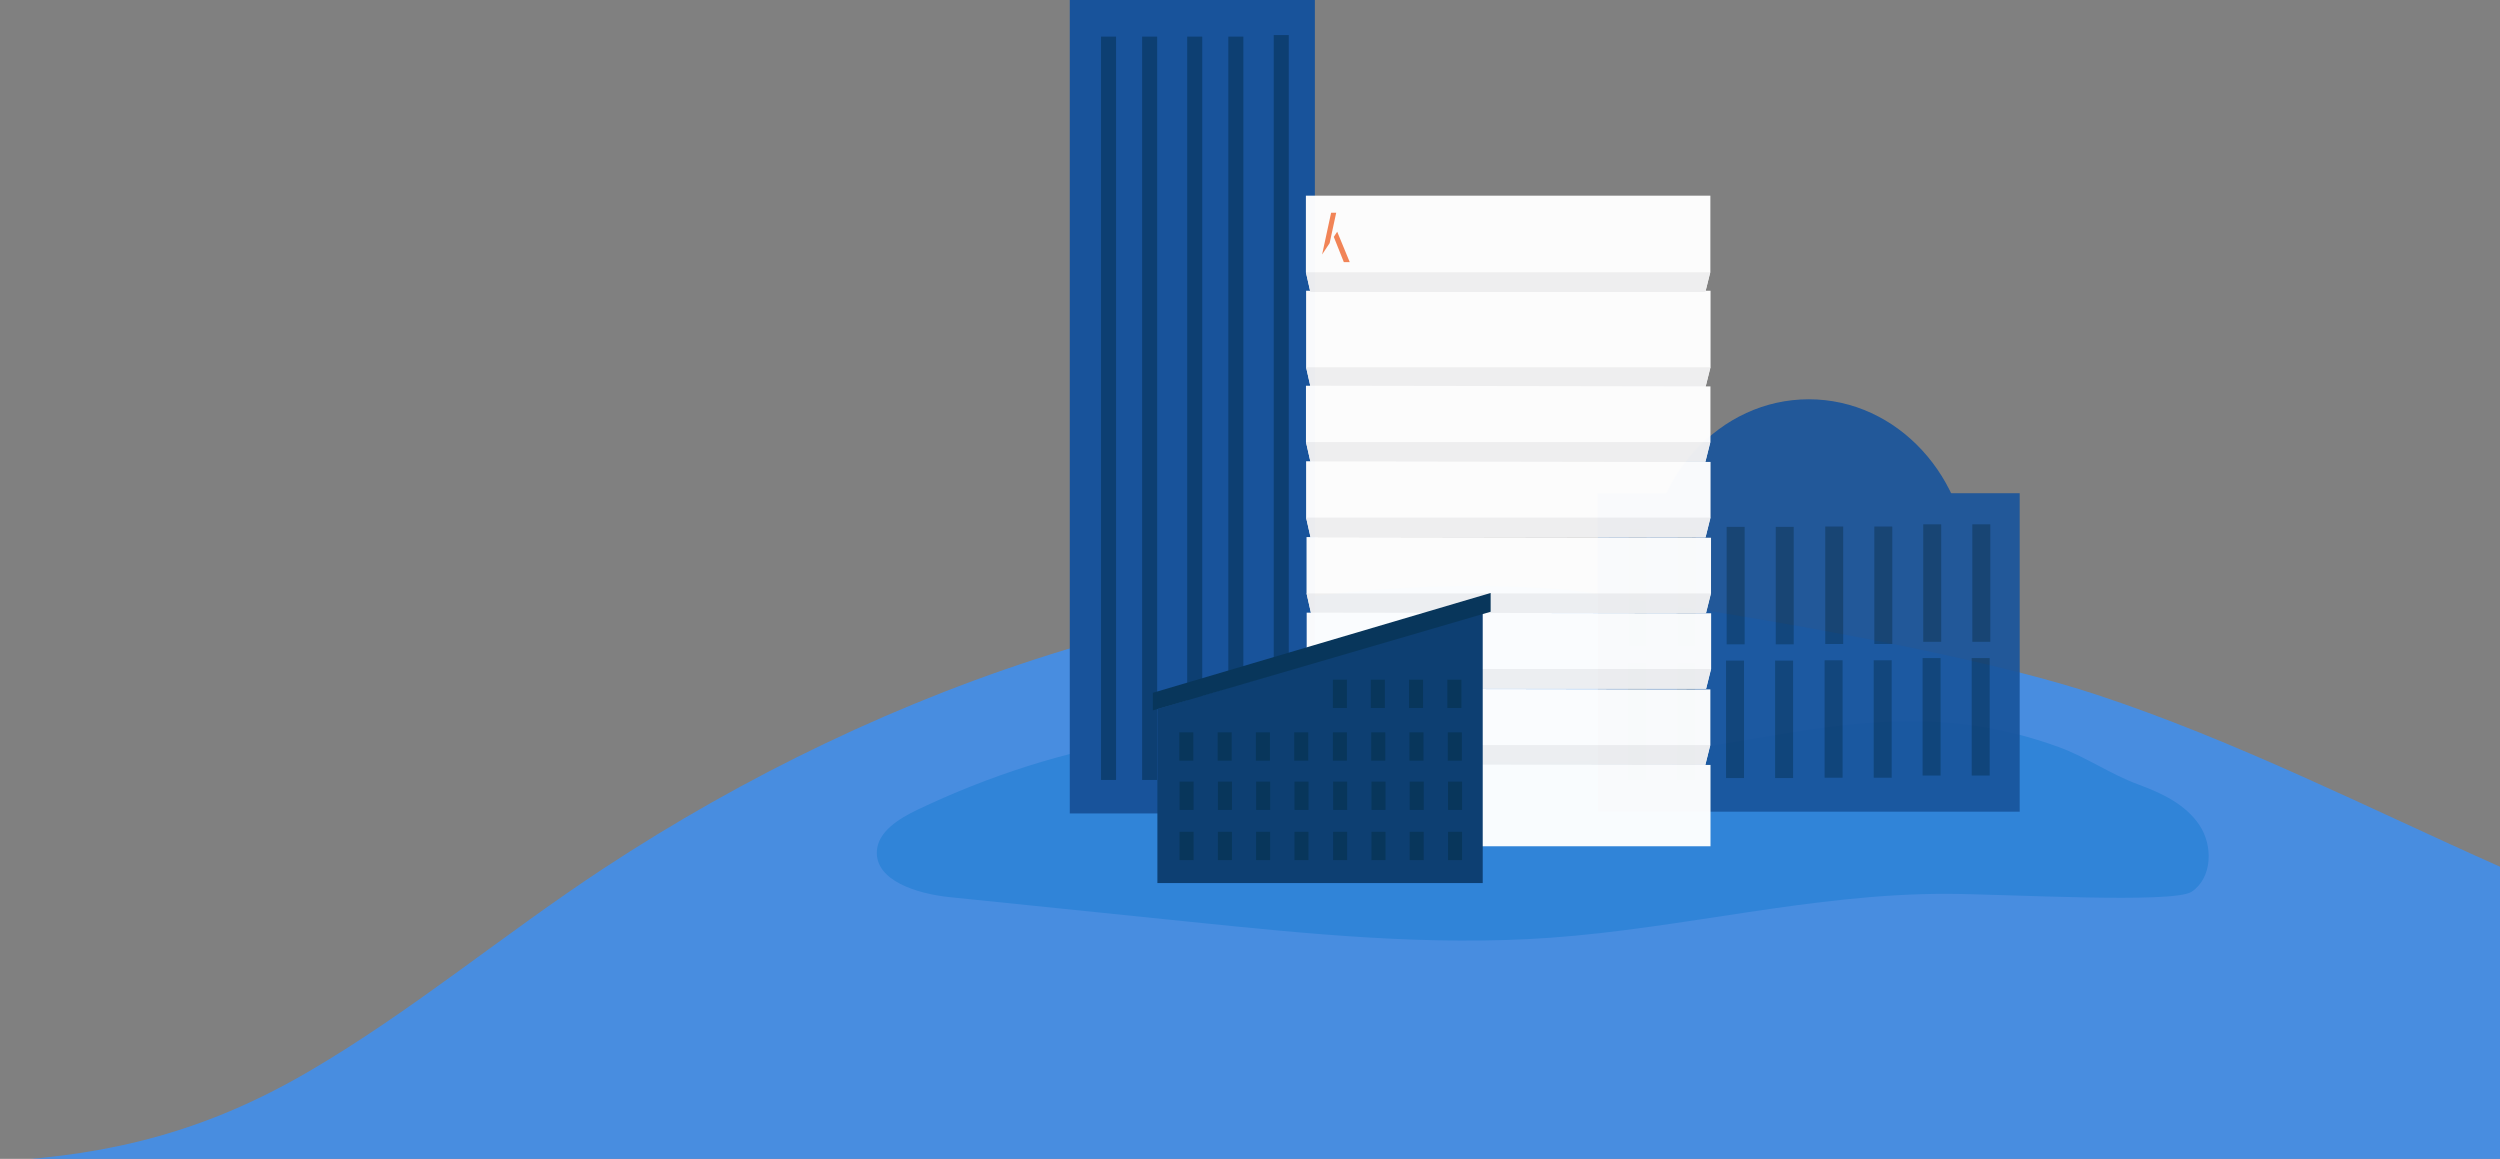<svg id="Layer_1" data-name="Layer 1" xmlns="http://www.w3.org/2000/svg" viewBox="0 0 1078.61 500"><rect x="0" y="0" width="1078.61" height="500" fill="#808080" stroke="none"/><title>landing_buildings</title><path d="M1078.61,500.14,0,501c48.4-2.82,89-12.87,133.44-38.85s84.06-59.27,127.07-87.53C381.66,295,532.07,242.7,676.89,254.55c0,0,151.91,20.12,227.77,45.2,60.06,19.85,116.65,48.68,173.95,74.19" style="fill:#488de0"/><path d="M594.31,322.59c-66.6-16.44-137.38-2.36-198.55,26.8-8,3.84-16.82,9.34-17.43,17.62-.94,12.94,17.33,18.61,31.43,20.06l103,10.57c51.84,5.32,104.06,10.65,156.06,6.95,57.29-4.08,113.51-19.07,171-18.95,25.61.05,97.88,4.37,105.79-.92,8.9-6,9.27-19.8,3.34-28.71s-16.2-13.83-26.26-17.5c-12-4.39-22.83-12-34.35-16.16-95.89-35-157.85,25.12-294,.24" style="fill:#3084d8"/><rect x="461.55" width="105.74" height="350.96" style="fill:#18539b"/><rect x="475.03" y="15.8" width="6.49" height="320.7" style="fill:#0d3f72"/><rect x="492.76" y="15.8" width="6.49" height="320.7" style="fill:#0d3f72"/><rect x="512.21" y="15.8" width="6.49" height="320.7" style="fill:#0d3f72"/><rect x="529.95" y="15.8" width="6.49" height="320.7" style="fill:#0d3f72"/><rect x="549.54" y="15.13" width="6.49" height="320.7" style="fill:#0d3f72"/><g style="opacity:0.91"><rect x="689.41" y="212.8" width="181.97" height="137.4" style="fill:#18539b"/><ellipse cx="780.39" cy="247.47" rx="69.19" ry="75.2" style="fill:#18539b"/><rect x="702.67" y="228.25" width="7.75" height="50.68" style="fill:#0d3f72"/><rect x="723.85" y="228.25" width="7.75" height="50.68" style="fill:#0d3f72"/><rect x="702.4" y="285.95" width="7.75" height="50.68" style="fill:#0d3f72"/><rect x="723.58" y="285.95" width="7.75" height="50.68" style="fill:#0d3f72"/><rect x="744.96" y="227.31" width="7.75" height="50.68" style="fill:#0d3f72"/><rect x="766.14" y="227.31" width="7.75" height="50.68" style="fill:#0d3f72"/><rect x="744.69" y="285" width="7.75" height="50.68" style="fill:#0d3f72"/><rect x="765.87" y="285" width="7.75" height="50.68" style="fill:#0d3f72"/><rect x="787.49" y="227.17" width="7.75" height="50.68" style="fill:#0d3f72"/><rect x="808.67" y="227.17" width="7.75" height="50.68" style="fill:#0d3f72"/><rect x="787.22" y="284.87" width="7.75" height="50.68" style="fill:#0d3f72"/><rect x="808.4" y="284.87" width="7.75" height="50.68" style="fill:#0d3f72"/><rect x="829.77" y="226.22" width="7.75" height="50.68" style="fill:#0d3f72"/><rect x="850.95" y="226.22" width="7.75" height="50.68" style="fill:#0d3f72"/><rect x="829.5" y="283.92" width="7.75" height="50.68" style="fill:#0d3f72"/><rect x="850.68" y="283.92" width="7.75" height="50.68" style="fill:#0d3f72"/></g><g style="opacity:0.97"><polygon points="565.43 166.99 563.51 158.46 563.51 125.43 738.01 125.43 738.01 158.46 735.84 166.99 565.43 166.99" style="fill:#fff"/><polygon points="735.84 166.99 565.43 166.99 563.51 158.46 737.9 158.46 735.84 166.99" style="fill:#f1f1f2"/><polygon points="565.38 199.25 563.45 190.72 563.45 166.42 737.96 166.7 737.96 190.72 735.78 199.25 565.38 199.25" style="fill:#fff"/><polygon points="735.78 199.25 565.38 199.25 563.45 190.72 737.85 190.72 735.78 199.25" style="fill:#f1f1f2"/><polygon points="565.43 231.85 563.51 223.32 563.51 199.02 738.01 199.3 738.01 223.32 735.84 231.85 565.43 231.85" style="fill:#fff"/><polygon points="735.84 231.85 565.43 231.85 563.51 223.32 737.9 223.32 735.84 231.85" style="fill:#f1f1f2"/><polygon points="565.63 264.56 563.7 256.03 563.7 231.72 738.21 232 738.21 256.03 736.03 264.56 565.63 264.56" style="fill:#fff"/><polygon points="736.03 264.56 565.63 264.56 563.7 256.03 738.1 256.03 736.03 264.56" style="fill:#f1f1f2"/><polygon points="565.68 297.15 563.76 288.63 563.76 264.32 738.26 264.6 738.26 288.63 736.09 297.15 565.68 297.15" style="fill:#fff"/><polygon points="736.09 297.15 565.68 297.15 563.76 288.63 738.15 288.63 736.09 297.15" style="fill:#f1f1f2"/><polygon points="565.35 329.99 563.42 321.46 563.42 297.15 737.93 297.44 737.93 321.46 735.76 329.99 565.35 329.99" style="fill:#fff"/><polygon points="735.76 329.99 565.35 329.99 563.42 321.46 737.82 321.46 735.76 329.99" style="fill:#f1f1f2"/><polygon points="563.48 365.11 563.48 329.75 737.99 330.04 737.99 365.11 563.48 365.11" style="fill:#fff"/><polygon points="565.35 125.99 563.42 117.46 563.42 84.43 737.93 84.43 737.93 117.46 735.76 125.99 565.35 125.99" style="fill:#fff"/><polygon points="735.76 125.99 565.35 125.99 563.42 117.46 737.82 117.46 735.76 125.99" style="fill:#f1f1f2"/><polygon points="573.67 104.89 576.5 91.78 574.3 91.78 570.42 109.79 573.67 104.89" style="fill:#f48455"/><polygon points="576.93 99.97 575.45 102.2 579.79 113.1 582.34 113.1 576.93 99.97" style="fill:#f48455"/></g><polygon points="639.71 263.98 499.35 305.93 499.35 380.98 639.71 380.98 639.71 263.98" style="fill:#0d3f72"/><rect x="508.8" y="315.96" width="6.06" height="12.22" style="fill:#08365b"/><rect x="525.35" y="315.96" width="6.06" height="12.22" style="fill:#08365b"/><rect x="508.91" y="337.21" width="6.06" height="12.22" style="fill:#08365b"/><rect x="525.46" y="337.21" width="6.06" height="12.22" style="fill:#08365b"/><rect x="541.84" y="315.96" width="6.06" height="12.22" style="fill:#08365b"/><rect x="558.38" y="315.96" width="6.06" height="12.22" style="fill:#08365b"/><rect x="541.95" y="337.21" width="6.06" height="12.22" style="fill:#08365b"/><rect x="558.49" y="337.21" width="6.06" height="12.22" style="fill:#08365b"/><rect x="575.06" y="315.96" width="6.06" height="12.22" style="fill:#08365b"/><rect x="591.61" y="315.96" width="6.06" height="12.22" style="fill:#08365b"/><rect x="575.17" y="337.21" width="6.06" height="12.22" style="fill:#08365b"/><rect x="591.72" y="337.21" width="6.06" height="12.22" style="fill:#08365b"/><rect x="608.1" y="315.96" width="6.06" height="12.22" style="fill:#08365b"/><rect x="624.64" y="315.96" width="6.06" height="12.22" style="fill:#08365b"/><rect x="608.21" y="337.21" width="6.06" height="12.22" style="fill:#08365b"/><rect x="624.75" y="337.21" width="6.06" height="12.22" style="fill:#08365b"/><rect x="508.9" y="358.87" width="6.06" height="12.22" style="fill:#08365b"/><rect x="525.45" y="358.87" width="6.06" height="12.22" style="fill:#08365b"/><rect x="541.93" y="358.87" width="6.06" height="12.22" style="fill:#08365b"/><rect x="558.48" y="358.87" width="6.06" height="12.22" style="fill:#08365b"/><rect x="575.16" y="358.87" width="6.06" height="12.22" style="fill:#08365b"/><rect x="591.71" y="358.87" width="6.06" height="12.22" style="fill:#08365b"/><rect x="608.19" y="358.87" width="6.06" height="12.22" style="fill:#08365b"/><rect x="624.74" y="358.87" width="6.06" height="12.22" style="fill:#08365b"/><rect x="591.43" y="293.25" width="6.06" height="12.22" style="fill:#08365b"/><rect x="607.92" y="293.25" width="6.06" height="12.22" style="fill:#08365b"/><rect x="624.46" y="293.25" width="6.06" height="12.22" style="fill:#08365b"/><rect x="575.06" y="293.25" width="6.06" height="12.22" style="fill:#08365b"/><polygon points="497.37 298.91 497.37 306.5 643.13 263.93 643.13 255.83 497.37 298.91" style="fill:#08365b"/></svg>